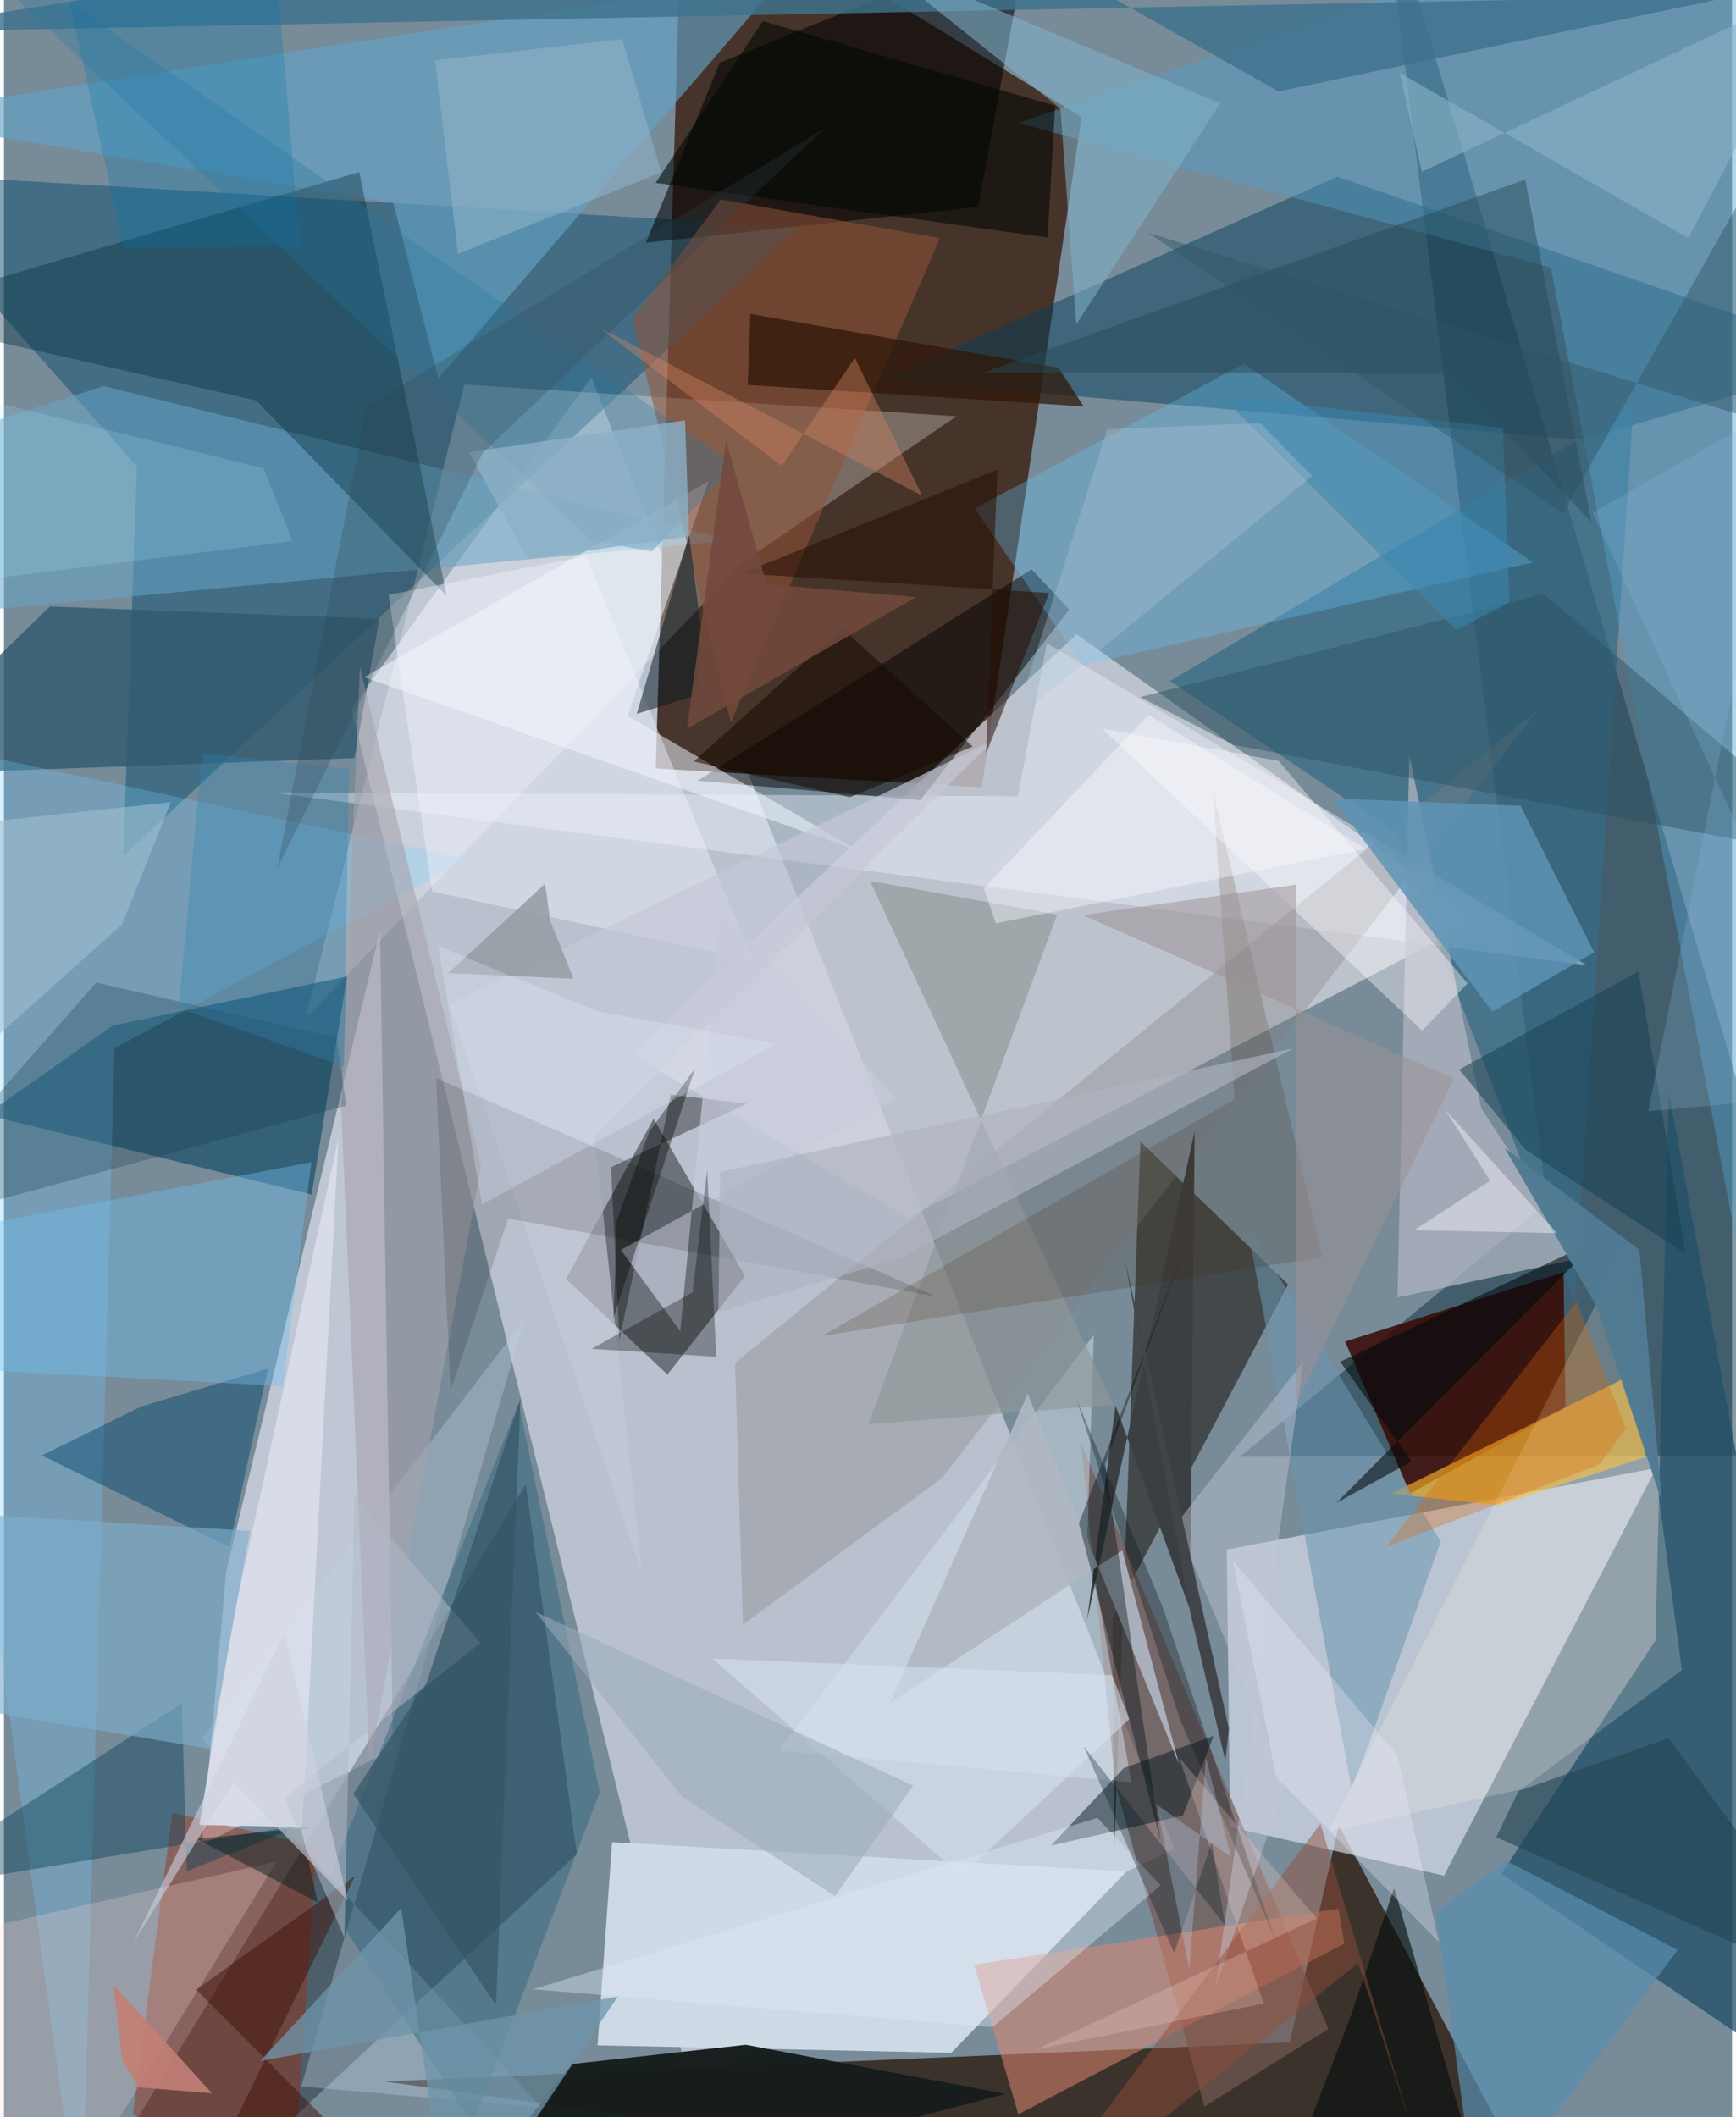 <svg xmlns="http://www.w3.org/2000/svg" width="228" height="278" viewBox="0 0 836 1024"><path fill="#778b99" d="M0 0h836v1024H0z"/><path fill="#efedf9" fill-opacity=".553" d="M284.165 182.57l282.056 711.642-235.006 111.89-163.158-663.32z"/><path fill="#453229" fill-opacity=".969" d="M328.246-62L521.312 56.607l-48.267 324.174-157.73-9.107z"/><path fill="#d4d5df" fill-opacity=".749" d="M437.322 589.078l276-144.306-194.436-138.03-215.402 202.946z"/><path fill="#3a2f29" fill-opacity=".961" d="M183.916 1006.719l438.134-18.885 23.658-105.062L754.273 1086z"/><path fill="#0d3141" fill-opacity=".494" d="M746.463 581.918l-148.54 122.67 293.774-.78L666.048-62z"/><path fill="#e7e6f4" fill-opacity=".651" d="M188.231 846.243l-6.308-396.104-74.379 309.918-11.81 132.155z"/><path fill="#e3e7f3" fill-opacity=".624" d="M696.627 907.199L593.185 883.7l-1.629-134.21 207.78-39.454z"/><path fill="#125272" fill-opacity=".518" d="M57.682 414.062l326.821-304.226L-62 83.32 64.323 225.607z"/><path fill="#1b2935" fill-opacity=".455" d="M29.807 1081.272l222.655-363.318 24.69 178.819-162.22 150.865z"/><path fill="#150c01" fill-opacity=".518" d="M536.307 782.174l.751 114.664 12.734-344.673 71.468 69.114z"/><path fill="#d0dbe8" fill-opacity=".969" d="M294.19 890.985l248.863 14.192-84.743 87.703-171.159-3.609z"/><path fill="#1f4f68" fill-opacity=".745" d="M805.422 528.555l92.38 495.139-173.41-117.445 74.524-112.736z"/><path fill="#003c58" fill-opacity=".467" d="M763.864 212.828L898 173.047 645.126 85.42l-219.714 98.152z"/><path fill="#0d1113" fill-opacity=".447" d="M320.973 664.828l-49.11-46.278 42.403-77.417 44.219 76.008z"/><path fill="#380600" fill-opacity=".831" d="M754.469 615.343L648.81 648.847l31.496 73.536 75.152-41.595z"/><path fill="#fff" fill-opacity=".271" d="M222.699 185.978l238.115 15.374-102.584 69.975L145.906 492.47z"/><path fill="#02415f" fill-opacity=".569" d="M52.596 496.037l113.401-23.792-17.169 105.515-157.516-38.596z"/><path fill="#f1ae22" fill-opacity=".671" d="M722.935 728.037l71.173-23.331-5.507-40.39-117.595 58.112z"/><path fill="#366b86" fill-opacity=".729" d="M759.732 629.13l28.528-432.36-224.163 132.59 109.454 73.566z"/><path fill-opacity=".561" d="M471.329 100.066l23.959-130.133-149 60.407-35.733 87.05z"/><path fill="#755953" fill-opacity=".698" d="M580.788 1018.816l-43.08-155.738-16.681-165.115 119.684 283.385z"/><path fill="#2e586e" fill-opacity=".784" d="M181.593 299.346L22.27 293.334-62 374.97l231.61-8.291z"/><path fill="#171d1d" fill-opacity=".98" d="M204.582 1086l70.176-87.71 84.172-9.297 125.712 23.717z"/><path fill="#eef4ff" fill-opacity=".416" d="M765.594 466.797l-261.074-155.7-13.993 74.019-361.02-1.784z"/><path fill="#64a2c4" fill-opacity=".643" d="M-62 56.355l250.376 41.788 21.783 84.901L377.886-11.835z"/><path fill="#020000" fill-opacity=".49" d="M497.139 275.365l18.263 19.424-72.113 92.219-107.696-9.4z"/><path fill="#72ceff" fill-opacity=".271" d="M53.492 506.945L37.514 1086-62 354.376l286.542 61.08z"/><path fill="#acb2be" fill-opacity=".784" d="M679.87 365.019l-5.704 262.503 88.036-18.86-47.546-72.66z"/><path fill="#a52200" fill-opacity=".38" d="M81.458 876.72l-19.046 145.43 75.31 63.85 13.639-192.85z"/><path fill="#53a0ca" fill-opacity=".435" d="M490.937 59.506L842.857-62l8.492 732.423-102.974-540.996z"/><path fill="#66a4c6" fill-opacity=".541" d="M48.22 186.769l-103.422 33.118L-62 299.99l414.206-38.644z"/><path fill="#002938" fill-opacity=".373" d="M214.168 288.19l-42.3-204.956L-62 151.94l183.918 41.736z"/><path fill="#dc866f" fill-opacity=".541" d="M645.587 923.095l-176.27 27.185 21.404 72.292 157.728-82.492z"/><path fill="#808182" fill-opacity=".329" d="M353.721 659.122l3.749 126.597 96.322-70.88L742.519 342.89z"/><path fill="#f2f9ff" fill-opacity=".522" d="M174.219 327.51l166.551-94.645-39.11 113.356 111.672 65.204z"/><path fill="#915337" fill-opacity=".549" d="M452.775 115.21L351.607 349.445l-47.641-195.258 42.765-57.714z"/><path fill="#65cbff" fill-opacity=".298" d="M469.618 246.02l52.195 75.719 217.84-49.748-139.83-96.122z"/><path fill="#c1d3e4" fill-opacity=".337" d="M259.989 1019.371l-116.168-10.248L251.527 638.7 95.805 841.074z"/><path fill="#d5e0ec" fill-opacity=".494" d="M527.235 645.666L374.79 846.712l170.633 15.275-21.268-119.102z"/><path fill="#00456b" fill-opacity=".451" d="M127.72 661.926l-61.189 18.296-48.233 23.758 90.73 44.25z"/><path fill="#02161d" fill-opacity=".486" d="M585.177 839.623l-43.465 15.548-35.085 37.435 63.71-14.446z"/><path fill="#3f728d" fill-opacity=".827" d="M-62 15.69L428.457-62 616.621 44.234 837.887-2.134z"/><path fill="#033d53" fill-opacity=".412" d="M88.39 905.133l-2.33-81.4-140.737 91.676 198.516-32.738z"/><path fill="#3c3f41" d="M576.031 547.19l-52.025 236.132 13.74-103.488 36.038 98.637z"/><path fill="#fffbef" fill-opacity=".208" d="M811.72 807.786l-77.612 57.567-93.547 20.697 143.906-283.474z"/><path fill="#5e94b5" fill-opacity=".831" d="M769.285 460.635l-49.223 28.626-77.421-103.087 91.055 3.583z"/><path fill="#70bfed" fill-opacity=".392" d="M148.752 562.118L-62 601.956l43.281 60.22 153.582 8.255z"/><path fill="#6c97b0" fill-opacity=".553" d="M651.92 864.908l6.975-17.763 36.147-101.579-93.694-153.374z"/><path fill-opacity=".353" d="M293.697 564.53l65.774-30.766-36.851-4.253-24.896 118.646z"/><path fill="#909799" fill-opacity=".643" d="M509.502 442.39l-91.387 246.505 118.494-9.47-117.623-253.392z"/><path fill="#294f5f" fill-opacity=".443" d="M594.597 360.216L898 417.318l-153.13-130.13-195.187 49.962z"/><path fill="#a6a3ac" fill-opacity=".592" d="M230.857 564.355l-54.013 288.976-13.65-316.196 9.013-214.582z"/><path fill="#f0f3ff" fill-opacity=".424" d="M207.147 431.223l155.069 33.336-80.593-195.634-95.561 18.807z"/><path fill="#ffddd7" fill-opacity=".235" d="M-62 944.407v103.062l84.41 31.496 109.485-178.606z"/><path fill="#81b2cb" fill-opacity=".549" d="M511.095 52.47l-92.592-73.841L588.42 49.922l-69.65 106.95z"/><path fill="#2f1607" fill-opacity=".729" d="M361.107 151.827l148.97 26.033 12.294 18.709-162.577-10.392z"/><path fill="#2c637b" fill-opacity=".463" d="M154.235 916.495l72.608 111.177 61.358-160.788-39.176-188.152z"/><path fill="#d9deea" fill-opacity=".937" d="M94.53 882.635l49.755 1.11 17.524-333.037-50.504 230.327z"/><path fill="#3b2200" fill-opacity=".169" d="M595.384 531.633L584.768 381.92l53.005 226.071-241.852 38.115z"/><path fill="#c3c7d9" fill-opacity=".443" d="M619.945 862.557L567.2 736.943l61.452-78.443-42.562 303.052z"/><path fill="#26759e" fill-opacity=".29" d="M284.1 261.213l29.212 5.588 40.736-41.679L-59.102-62z"/><path fill="#fffaff" fill-opacity=".396" d="M616.679 368.036l91.373 107.595-21.951 22.845-154.898-146.135z"/><path fill="#598eaf" fill-opacity=".714" d="M809.623 943.13l-96.565 129.921-20.147-148.254 34.128-24.716z"/><path fill="#c8cbdc" fill-opacity=".702" d="M298.447 604.564l133.242-73.358-85.041-90.872-19.483 203.548z"/><path fill="#7eafcd" fill-opacity=".631" d="M119.026 740.43l-168.02-10.145L-62 818.78l161.812 27.14z"/><path fill="#020e0a" fill-opacity=".616" d="M608.682 1086l112.21-7.237-48.355-165.594-21.456 63.191z"/><path fill="#12384b" fill-opacity=".278" d="M-62 596.379L44.653 475.224l116.263 26.652 4.662 32.879z"/><path fill="#000803" fill-opacity=".576" d="M508.518 51.14l-3.583 63.763L315.253 88.46l51.876-78.297z"/><path fill="#c5c8d7" fill-opacity=".686" d="M285.777 549.453l193.122-191.537-263.498 127.608 93.317 275.692z"/><path fill="#060000" fill-opacity=".137" d="M243.897 589.377l207.2 37.746L209.05 521.37l7.009 151.269z"/><path fill="#3d0f06" fill-opacity=".471" d="M216.228 1086L93.037 962.317l76.835-54.969-65.92 134.479z"/><path fill="#184153" fill-opacity=".529" d="M703.998 517.296l32.252 38.95 77.273 50.169-22.741-136.553z"/><path fill="#6e94a9" fill-opacity=".761" d="M216.216 1086l80.733-120.35-172.904 31.164 68.134-73.957z"/><path fill="#8ab3c9" fill-opacity=".592" d="M879.86-8.104L685.9 83.095l-10.617-47.79 139.588 79.809z"/><path fill="#264a58" fill-opacity=".478" d="M735.986 86.824l31.994 165.802-68.921-72.376-225.415.02z"/><path fill="#a1c0d2" fill-opacity=".58" d="M-38.504 532.715l95.63-85.623L80.69 388-62 403.347z"/><path fill="#959ba2" fill-opacity=".835" d="M275.537 473.364l-11.324-28.105-2.402-17.899-46.798 43.248z"/><path fill="#dee9f5" fill-opacity=".4" d="M478.261 980.436l81.27-68.54-30.539-32.638-273.106 82.883z"/><path fill="#000a0e" fill-opacity=".565" d="M771.744 599.257l-127.19 127.661 36.39-20.11-34.49-48.191z"/><path fill="#924c36" fill-opacity=".463" d="M484.325 1086l170.81-136.55 24.717 76.153-42.977-143.535z"/><path fill="#df6600" fill-opacity=".302" d="M771.971 708.223l-103.425 40.005 92.216-118.668 23.807 61.227z"/><path fill="#0b1924" fill-opacity=".525" d="M335.054 336.207l-28.93 9.074 25.36-86.646 5.7 45.363z"/><path fill="#11171c" fill-opacity=".337" d="M568.937 831.621l-50.174-155.154 41.667 100.485 54.36 160.49z"/><path fill="#afb4c1" fill-opacity=".647" d="M434.102 608.328l189.537-101.229-277.151 59.672-.895 68.055z"/><path fill="#224452" fill-opacity=".6" d="M721.921 888.591l10.783-22.326 72.589-25.593L898 967.052z"/><path fill="#9b9194" fill-opacity=".522" d="M701.423 521.642l-76.446 157.542.151-251.317-103.276 14.731z"/><path fill="#000202" fill-opacity=".31" d="M340.178 565.84l-7.055 59.171-48.852 27.373 60.327 3.863z"/><path fill="#afb7c3" fill-opacity=".906" d="M541 749.883l27.47 103.437-73.187-179.187-66.703 149.61z"/><path fill="#3b86b1" fill-opacity=".545" d="M725.14 207.013l3.194 84.35-25.865 13.46L588.522 191.27z"/><path fill="#000502" fill-opacity=".369" d="M296.406 590.258l-1.536 46.982 39.54-120.627-22.264 30.812z"/><path fill="#0174ae" fill-opacity=".259" d="M143.054 119.21l-84.98.961L17.678-62h110.213z"/><path fill="#b1b7c6" fill-opacity=".529" d="M135.621 869.307l94.784-74.587-60.803-71.741-4.887 214.243z"/><path fill="#94b6cc" fill-opacity=".525" d="M299.102 18.913l-90.56 10.244 11.095 93.643 98.347-39.439z"/><path fill="#acc6d7" fill-opacity=".345" d="M607.805 204.653l-73.987 2.912-44.906 140.692 143.995-118.114z"/><path fill="#021c1c" fill-opacity=".455" d="M93.29 889.439l58.47 30.617-7.898-35.51 6.633-1.097z"/><path fill="#010f16" fill-opacity=".4" d="M532.698 707.888l37.935-102.871-50.625 131.75 39.598 154.045z"/><path fill="#260e02" fill-opacity=".533" d="M475.127 364.5l30.517-77.702-148.681-9.445 123.656-50.314z"/><path fill="#d38561" fill-opacity=".4" d="M444.203 239.75l-32.579-66.657-35.357 52.225-88.859-67.269z"/><path fill="#d5e2f1" fill-opacity=".557" d="M463.19 907.326L342.68 802.175l193.426 7.993 8.255 21.283z"/><path fill="#507b93" fill-opacity=".984" d="M802.119 726.508l-31.617-94.697-44.52-76.57 65.184 49.3z"/><path fill="#3184b4" fill-opacity=".337" d="M84.562 487.66l11.261-123.238 71.017 7.439-2.226 143.987z"/><path fill="#fadbd4" fill-opacity=".239" d="M499.335 991.249l110.14-22.207-41.021-119.107 66.66 77.98z"/><path fill="#f0eefd" fill-opacity=".302" d="M674.05 848.895l20.123 90.398-78.652-79.773-21.038-104.742z"/><path fill="#9aabbd" fill-opacity=".541" d="M402.037 917.026l37.9-53.364-182.765-84.015 70.832 89.377z"/><path fill="#021c23" fill-opacity=".314" d="M584.296 891.022l6.493 40.267-68.45-86.694 43.784 100.114z"/><path fill="#8dbede" fill-opacity=".235" d="M768.586 247.946l95.906-54.397-69.065 343.975 102.573-9.4z"/><path fill="#a8e9ff" fill-opacity=".184" d="M139.698 261.7l-191.593 23.905 47.745-91.06 129.788 31.969z"/><path fill="#140801" fill-opacity=".529" d="M468.634 361.062l-63.195-57.15-71.686 64.37 75.507 17.312z"/><path fill="#345564" fill-opacity=".682" d="M249.863 676.584l-45.54 137.61-35.307 53.38 69.02 102.275z"/><path fill="#8cb0c6" fill-opacity=".808" d="M331.443 259.352l-1.962-56.037-104.43 15.451 28.514 51.67z"/><path fill="#fafbff" fill-opacity=".404" d="M553.673 345.705l-79.618 83.981 5.823 16.906 178.854-35.987z"/><path fill="#badbfb" fill-opacity=".298" d="M573.443 952.379l-15.767-79.603 35.89 25.38-12.109-48.133z"/><path fill="#c17f75" fill-opacity=".914" d="M52.932 959.98l47.709 52.461-35.528-2.86L57.22 996.4z"/><path fill="#305364" fill-opacity=".435" d="M863.828 54.66l-109.69 193.799-200.47-135.827 328.117 100.875z"/><path fill="#72493c" fill-opacity=".855" d="M368.948 282.562l72.397 6.22-110.946 63.745 18.957-139.259z"/><path fill="#304650" fill-opacity=".267" d="M231.642 219.112L396.511 62.421 175.418 196.66l-43.23 223.381z"/><path fill="#f7f5ff" fill-opacity=".431" d="M718.965 571.061l-36.726 23.903 69.096 1.469-54.188-59.863z"/><path fill="#e5eefe" fill-opacity=".275" d="M373.816 504.84l-142.594 77.719-21.145-124.945 76.84 31.453z"/><path fill="#41454a" d="M574.16 780.925l16.726 70.743 1.672-15.643-50.456-227.557z"/><path fill="#ccd2dd" fill-opacity=".588" d="M135.691 789.913l30.627 129.39-55.234-57.529L62.39 939.94z"/></svg>